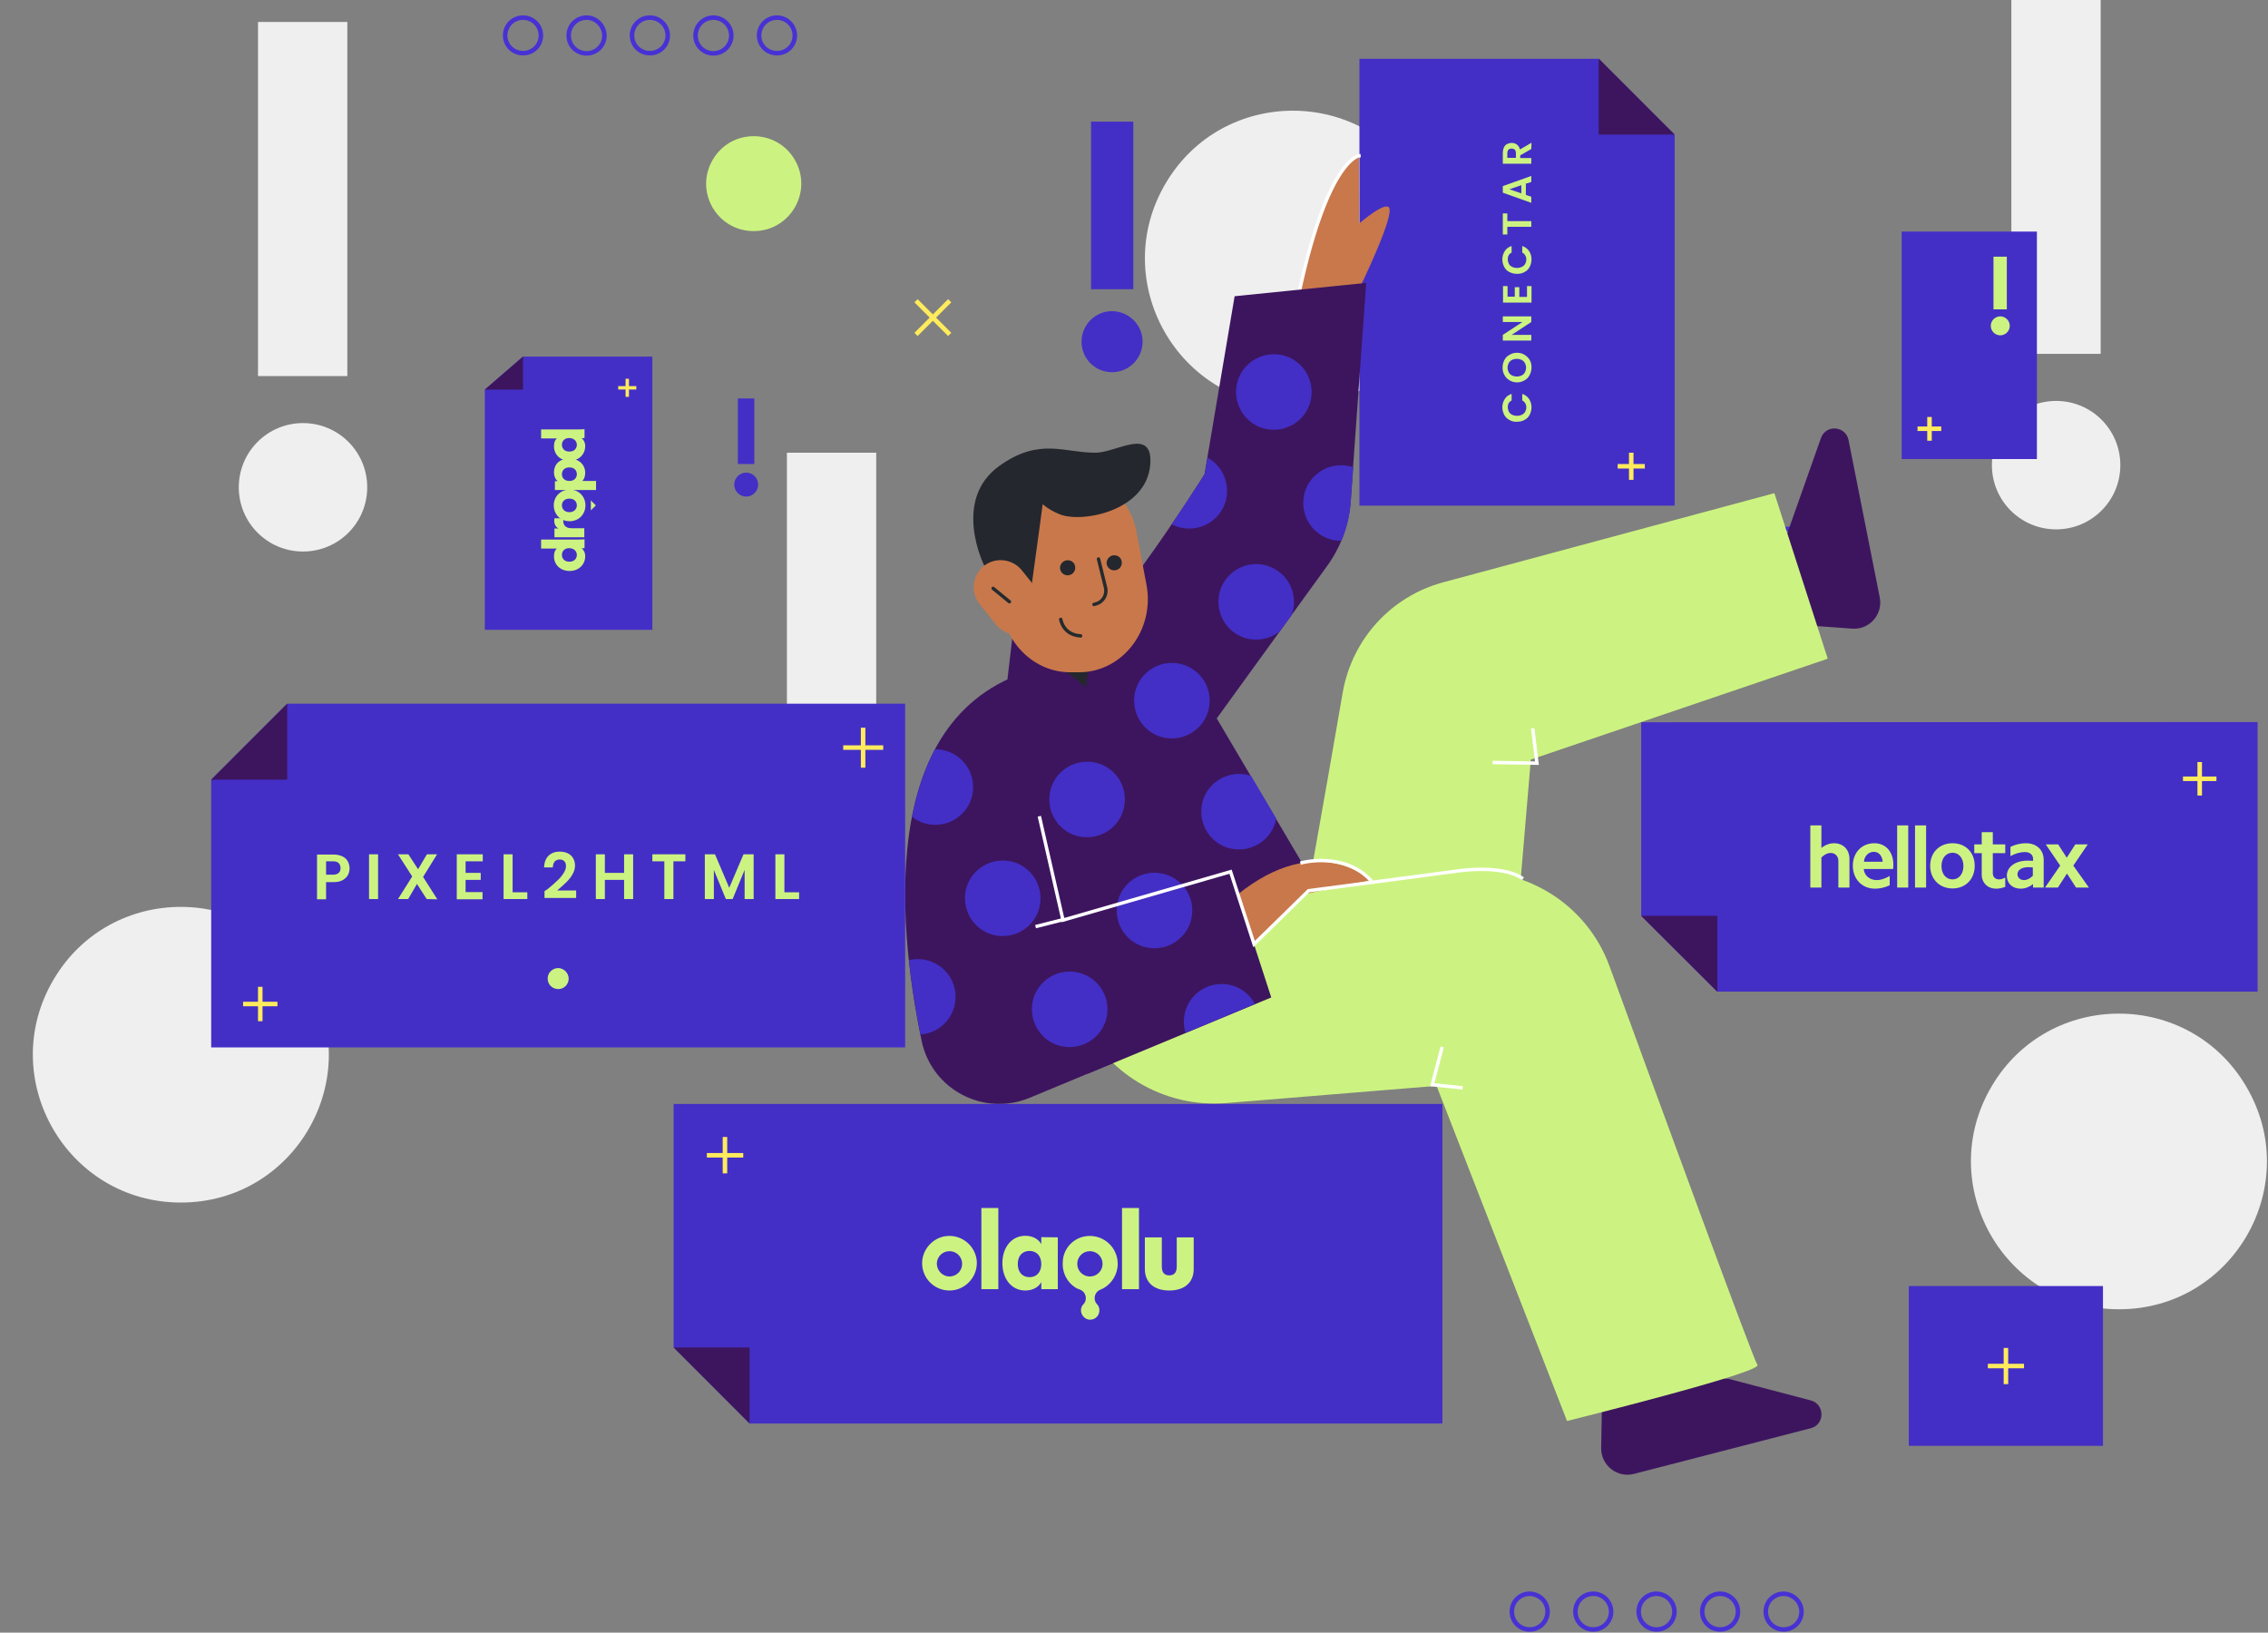 <svg width="1003" height="722" xmlns="http://www.w3.org/2000/svg"
    xmlns:xlink="http://www.w3.org/1999/xlink" viewBox="0 0 1003 722">
    <rect x="0" y="0" width="1003" height="722" fill="#808080" stroke="none"/>
    <path fill="none" stroke="#4831D4" stroke-width="2" stroke-miterlimit="50"
        d="M438.8 420.9h-36m18 18v-36M239.2 15.7c0 4.4-3.6 7.9-8 7.8-4.3 0-7.8-3.5-7.8-7.8 0-4.4 3.5-7.9 7.9-7.9s7.9 3.5 7.9 7.9h0zm28.1 0c0 4.4-3.5 7.9-7.9 7.9s-7.9-3.5-7.9-7.9h0c0-4.4 3.5-7.9 7.9-7.9 4.3 0 7.8 3.6 7.9 7.9zm28 0c0 4.4-3.6 7.9-8 7.8-4.3 0-7.8-3.5-7.8-7.8 0-4.4 3.5-7.9 7.9-7.9s7.9 3.5 7.9 7.9h0zm28.1 0c0 4.4-3.5 7.9-7.9 7.9s-7.9-3.5-7.9-7.9 3.5-7.9 7.9-7.9 7.9 3.6 7.9 7.9zm28.1 0c0 4.4-3.6 7.9-8 7.8-4.3 0-7.8-3.5-7.8-7.8 0-4.4 3.5-7.9 7.9-7.9s7.9 3.6 7.9 7.9zm332.9 697c0 4.4-3.5 7.9-7.9 7.9s-7.9-3.5-7.9-7.9h0c0-4.4 3.5-7.9 7.9-7.9 4.4.1 7.9 3.6 7.9 7.9zm28.1 0c0 4.4-3.5 7.9-7.9 7.9s-7.9-3.5-7.9-7.9h0c0-4.4 3.5-7.9 7.9-7.9s7.9 3.6 7.9 7.9h0zm28 0c0 4.4-3.5 7.9-7.9 7.9s-7.9-3.5-7.9-7.9h0c0-4.4 3.5-7.9 7.9-7.9 4.4.1 7.9 3.6 7.9 7.9zm28.1 0c0 4.4-3.5 7.9-7.9 7.9s-7.9-3.5-7.9-7.9h0c0-4.4 3.5-7.9 7.9-7.9s7.9 3.6 7.9 7.9h0zm28.1 0c0 4.4-3.5 7.9-7.9 7.9s-7.9-3.5-7.9-7.9h0c0-4.4 3.5-7.9 7.9-7.9 4.3.1 7.9 3.6 7.9 7.9zM717 298.8h0l22.3.6h0l-.6-22.3h0l22.3.6h0l-.6-22.3h0l22.3.6h0l-.6-22.3h0l22.3.6h0l-.6-22.3h0"></path>
    <path fill="#EFEFEF"
        d="M937.7 205.7c0 15.7-12.7 28.4-28.4 28.4s-28.4-12.7-28.4-28.4 12.7-28.4 28.4-28.4 28.4 12.7 28.4 28.4zm-8.7-49.2h-39.5V-.1H929v156.6zM396.2 406c0 15.7-12.7 28.4-28.4 28.4s-28.4-12.7-28.4-28.4 12.7-28.4 28.4-28.4 28.4 12.7 28.4 28.4zm-8.7-49.2H348V200.2h39.5v156.6zM80 531.8c-50.7 0-82.1-55.2-56.2-98.8 25.3-42.6 87-42.6 112.3 0 26 43.6-5.4 98.8-56.1 98.8zm491.8-352.1c-50.7 0-82.1-55.2-56.2-98.8 25.3-42.6 87-42.6 112.3 0 26 43.6-5.4 98.8-56.1 98.8zM937.1 579c-50.7 0-82.1-55.2-56.2-98.8 25.3-42.6 87-42.6 112.3 0 26 43.6-5.4 98.8-56.1 98.8zM162.4 215.5c0 15.7-12.7 28.4-28.4 28.4s-28.4-12.7-28.4-28.4 12.7-28.4 28.4-28.4 28.4 12.7 28.4 28.4zm-8.8-49.2h-39.5V9.7h39.5v156.6z"></path>
    <path fill="#3361C2" d="M601.1 80.6l.1 5.2"></path>
    <path fill="#432FC6" d="M740.6 59.6v164H601.2V26H707l33.6 33.6z"></path>
    <path fill="#C9784B"
        d="M601.1 127.7l-26.3 1.1s11-54 26.2-59.9l.1 29.9c5.3-4.4 10.9-8.4 12.9-7.3 3.8 2.1-12.9 36.2-12.9 36.2z"></path>
    <path fill="none" stroke="#FFF" stroke-width="1.5" stroke-linecap="square"
        stroke-miterlimit="50" d="M601 68.9s-13.5 1.4-26.2 59.2"></path>
    <path fill="#3D155F"
        d="M708.7 606l-.6 34.4c-.1 7.6 7.1 13.3 14.5 11.4l78.2-20.2c6.3-1.6 6.3-10.6 0-12.3l-36.2-9.5-55.9-3.8zm86.8-329.7l23.6 1.7c7.6.6 13.7-6.3 12.2-13.8l-13.8-69.6c-1.3-6.3-10-7-12.2-.9l-16.6 47 6.8 35.6zm-332.2 85.4l12.3 42.8 68.5-18.9 18.1 55.5-106.9 44.4c-20.3 8.4-43.2-3.7-47.7-25.1-11.4-55-19.3-149.5 55-165.6 19.6-4.3 70.1-85.1 70.1-85.1L546 131l58.2-5.9-6.9 96.6c-.7 10.3-4.3 20.2-10.4 28.6l-48.8 67.4 43.8 74.2-112.4 64-6.2-94.2z"></path>
    <path fill="#CCF381"
        d="M571.8 427.2c1.1-1.1 13.9-74 22-120.9 4.1-23.6 21.4-42.6 44.5-48.8l146.4-39.4 23.6 73.2L677 335.9l-8 94.3-97.2-3z"></path>
    <path fill="#CCF381"
        d="M472.1 436.9l5.3 12.1c11.2 25.5 37.3 41.1 65 38.8l92.9-7.6L693 628.4s86.7-21.5 84.2-24.8c-1.8-2.4-41.6-111.1-65.4-176.3-10.2-28-38.6-45.2-68.1-41.3l-131.8 17.4-39.8 33.5z"></path>
    <path fill="#3D155F" d="M481.1 474.8l81.1-33.7-16.4-50.5-88.8 21.5 24.1 62.7z"></path>
    <defs>
        <path id="olaolu-work-illo_svg__a"
            d="M546.1 131l-13.3 78.6s-50.5 80.8-70.1 85.1c-74.3 16.1-66.5 110.6-55 165.6 4.5 21.5 27.4 33.6 47.7 25.1l25.8-10.7 81-33.7-10.4-32 30.2-17.2-43.8-74.2 48.8-67.4c6.1-8.4 9.7-18.3 10.4-28.6l6.9-96.6-58.2 6z"></path>
    </defs>
    <clipPath id="olaolu-work-illo_svg__b">
        <use xlink:href="#olaolu-work-illo_svg__a" overflow="visible"></use>
    </clipPath>
    <g clip-path="url(#olaolu-work-illo_svg__b)">
        <path fill="#432FC6"
            d="M460.1 398.6c-.7 9.2-8.8 16-18 15.3s-16-8.8-15.3-18 8.8-16 18-15.3c9.2.7 16 8.8 15.3 18z"></path>
    </g>
    <defs>
        <path id="olaolu-work-illo_svg__c"
            d="M546.1 131l-13.3 78.6s-50.5 80.8-70.1 85.1c-74.3 16.1-66.5 110.6-55 165.6 4.5 21.5 27.4 33.6 47.7 25.1l25.8-10.7 81-33.7-10.4-32 30.2-17.2-43.8-74.2 48.8-67.4c6.1-8.4 9.7-18.3 10.4-28.6l6.9-96.6-58.2 6z"></path>
    </defs>
    <clipPath id="olaolu-work-illo_svg__d">
        <use xlink:href="#olaolu-work-illo_svg__c" overflow="visible"></use>
    </clipPath>
    <g clip-path="url(#olaolu-work-illo_svg__d)">
        <path fill="#432FC6"
            d="M527.2 404c-.7 9.2-8.8 16-18 15.3s-16-8.8-15.3-18 8.8-16 18-15.3c9.2.8 16.1 8.8 15.3 18z"></path>
    </g>
    <defs>
        <path id="olaolu-work-illo_svg__e"
            d="M546.1 131l-13.3 78.6s-50.5 80.8-70.1 85.1c-74.3 16.1-66.5 110.6-55 165.6 4.5 21.5 27.4 33.6 47.7 25.1l25.8-10.7 81-33.7-10.4-32 30.2-17.2-43.8-74.2 48.8-67.4c6.1-8.4 9.7-18.3 10.4-28.6l6.9-96.6-58.2 6z"></path>
    </defs>
    <clipPath id="olaolu-work-illo_svg__f">
        <use xlink:href="#olaolu-work-illo_svg__e" overflow="visible"></use>
    </clipPath>
    <g clip-path="url(#olaolu-work-illo_svg__f)">
        <path fill="#432FC6"
            d="M594.4 409.5c-.7 9.2-8.8 16-18 15.3s-16-8.8-15.3-18 8.8-16 18-15.3c9.2.7 16 8.8 15.3 18z"></path>
    </g>
    <defs>
        <path id="olaolu-work-illo_svg__g"
            d="M546.1 131l-13.3 78.6s-50.5 80.8-70.1 85.1c-74.3 16.1-66.5 110.6-55 165.6 4.5 21.5 27.4 33.6 47.7 25.1l25.8-10.7 81-33.7-10.4-32 30.2-17.2-43.8-74.2 48.8-67.4c6.1-8.4 9.7-18.3 10.4-28.6l6.9-96.6-58.2 6z"></path>
    </defs>
    <clipPath id="olaolu-work-illo_svg__h">
        <use xlink:href="#olaolu-work-illo_svg__g" overflow="visible"></use>
    </clipPath>
    <g clip-path="url(#olaolu-work-illo_svg__h)">
        <path fill="#432FC6"
            d="M497.4 354.9c-.7 9.2-8.8 16-18 15.3s-16-8.8-15.3-18 8.8-16 18-15.3c9.2.7 16.1 8.8 15.3 18z"></path>
    </g>
    <defs>
        <path id="olaolu-work-illo_svg__i"
            d="M546.1 131l-13.3 78.6s-50.5 80.8-70.1 85.1c-74.3 16.1-66.5 110.6-55 165.6 4.5 21.5 27.4 33.6 47.7 25.1l25.8-10.7 81-33.7-10.4-32 30.2-17.2-43.8-74.2 48.8-67.4c6.1-8.4 9.7-18.3 10.4-28.6l6.9-96.6-58.2 6z"></path>
    </defs>
    <clipPath id="olaolu-work-illo_svg__j">
        <use xlink:href="#olaolu-work-illo_svg__i" overflow="visible"></use>
    </clipPath>
    <g clip-path="url(#olaolu-work-illo_svg__j)">
        <path fill="#432FC6"
            d="M564.6 360.3c-.7 9.2-8.8 16-18 15.3s-16-8.8-15.3-18 8.8-16 18-15.3c9.2.8 16 8.8 15.3 18z"></path>
    </g>
    <defs>
        <path id="olaolu-work-illo_svg__k"
            d="M546.1 131l-13.3 78.6s-50.5 80.8-70.1 85.1c-74.3 16.1-66.5 110.6-55 165.6 4.5 21.5 27.4 33.6 47.7 25.1l25.8-10.7 81-33.7-10.4-32 30.2-17.2-43.8-74.2 48.8-67.4c6.1-8.4 9.7-18.3 10.4-28.6l6.9-96.6-58.2 6z"></path>
    </defs>
    <clipPath id="olaolu-work-illo_svg__l">
        <use xlink:href="#olaolu-work-illo_svg__k" overflow="visible"></use>
    </clipPath>
    <g clip-path="url(#olaolu-work-illo_svg__l)">
        <path fill="#432FC6"
            d="M631.7 365.8c-.7 9.2-8.8 16-18 15.3s-16-8.8-15.3-18 8.8-16 18-15.3c9.2.8 16.1 8.8 15.3 18z"></path>
    </g>
    <defs>
        <path id="olaolu-work-illo_svg__m"
            d="M546.1 131l-13.3 78.6s-50.5 80.8-70.1 85.1c-74.3 16.1-66.5 110.6-55 165.6 4.5 21.5 27.4 33.6 47.7 25.1l25.8-10.7 81-33.7-10.4-32 30.2-17.2-43.8-74.2 48.8-67.4c6.1-8.4 9.7-18.3 10.4-28.6l6.9-96.6-58.2 6z"></path>
    </defs>
    <clipPath id="olaolu-work-illo_svg__n">
        <use xlink:href="#olaolu-work-illo_svg__m" overflow="visible"></use>
    </clipPath>
    <g clip-path="url(#olaolu-work-illo_svg__n)">
        <path fill="#432FC6"
            d="M430.3 349.4c-.7 9.2-8.8 16-18 15.3s-16-8.8-15.3-18 8.8-16 18-15.3c9.2.8 16 8.8 15.3 18z"></path>
    </g>
    <defs>
        <path id="olaolu-work-illo_svg__o"
            d="M546.1 131l-13.3 78.6s-50.5 80.8-70.1 85.1c-74.3 16.1-66.5 110.6-55 165.6 4.5 21.5 27.4 33.6 47.7 25.1l25.8-10.7 81-33.7-10.4-32 30.2-17.2-43.8-74.2 48.8-67.4c6.1-8.4 9.7-18.3 10.4-28.6l6.9-96.6-58.2 6z"></path>
    </defs>
    <clipPath id="olaolu-work-illo_svg__p">
        <use xlink:href="#olaolu-work-illo_svg__o" overflow="visible"></use>
    </clipPath>
    <g clip-path="url(#olaolu-work-illo_svg__p)">
        <path fill="#432FC6"
            d="M489.7 447.7c-.7 9.2-8.8 16-18 15.3s-16-8.8-15.3-18 8.8-16 18-15.3c9.2.8 16.1 8.8 15.3 18z"></path>
    </g>
    <defs>
        <path id="olaolu-work-illo_svg__q"
            d="M546.1 131l-13.3 78.6s-50.5 80.8-70.1 85.1c-74.3 16.1-66.5 110.6-55 165.6 4.5 21.5 27.4 33.6 47.7 25.1l25.8-10.7 81-33.7-10.4-32 30.2-17.2-43.8-74.2 48.8-67.4c6.1-8.4 9.7-18.3 10.4-28.6l6.9-96.6-58.2 6z"></path>
    </defs>
    <clipPath id="olaolu-work-illo_svg__r">
        <use xlink:href="#olaolu-work-illo_svg__q" overflow="visible"></use>
    </clipPath>
    <g clip-path="url(#olaolu-work-illo_svg__r)">
        <path fill="#432FC6"
            d="M556.9 453.2c-.7 9.2-8.8 16-18 15.3s-16-8.8-15.3-18 8.8-16 18-15.3c9.2.7 16 8.8 15.3 18z"></path>
    </g>
    <defs>
        <path id="olaolu-work-illo_svg__s"
            d="M546.1 131l-13.3 78.6s-50.5 80.8-70.1 85.1c-74.3 16.1-66.5 110.6-55 165.6 4.5 21.5 27.4 33.6 47.7 25.1l25.8-10.7 81-33.7-10.4-32 30.2-17.2-43.8-74.2 48.8-67.4c6.1-8.4 9.7-18.3 10.4-28.6l6.9-96.6-58.2 6z"></path>
    </defs>
    <clipPath id="olaolu-work-illo_svg__t">
        <use xlink:href="#olaolu-work-illo_svg__s" overflow="visible"></use>
    </clipPath>
    <g clip-path="url(#olaolu-work-illo_svg__t)">
        <path fill="#432FC6"
            d="M624 458.6c-.7 9.2-8.8 16-18 15.3s-16-8.8-15.3-18 8.8-16 18-15.3c9.2.8 16.1 8.8 15.3 18z"></path>
    </g>
    <defs>
        <path id="olaolu-work-illo_svg__u"
            d="M546.1 131l-13.3 78.6s-50.5 80.8-70.1 85.1c-74.3 16.1-66.5 110.6-55 165.6 4.5 21.5 27.4 33.6 47.7 25.1l25.8-10.7 81-33.7-10.4-32 30.2-17.2-43.8-74.2 48.8-67.4c6.1-8.4 9.7-18.3 10.4-28.6l6.9-96.6-58.2 6z"></path>
    </defs>
    <clipPath id="olaolu-work-illo_svg__v">
        <use xlink:href="#olaolu-work-illo_svg__u" overflow="visible"></use>
    </clipPath>
    <g clip-path="url(#olaolu-work-illo_svg__v)">
        <path fill="#432FC6"
            d="M422.5 442.2c-.7 9.2-8.8 16-18 15.3s-16-8.8-15.3-18 8.8-16 18-15.3c9.3.8 16.1 8.8 15.3 18z"></path>
    </g>
    <defs>
        <path id="olaolu-work-illo_svg__w"
            d="M546.1 131l-13.3 78.6s-50.5 80.8-70.1 85.1c-74.3 16.1-66.5 110.6-55 165.6 4.5 21.5 27.4 33.6 47.7 25.1l25.8-10.7 81-33.7-10.4-32 30.2-17.2-43.8-74.2 48.8-67.4c6.1-8.4 9.7-18.3 10.4-28.6l6.9-96.6-58.2 6z"></path>
    </defs>
    <clipPath id="olaolu-work-illo_svg__x">
        <use xlink:href="#olaolu-work-illo_svg__w" overflow="visible"></use>
    </clipPath>
    <g clip-path="url(#olaolu-work-illo_svg__x)">
        <path fill="#432FC6"
            d="M475.4 212.9c-.7 9.2-8.8 16-18 15.3s-16-8.8-15.3-18 8.8-16 18-15.3c9.2.8 16 8.8 15.3 18z"></path>
    </g>
    <defs>
        <path id="olaolu-work-illo_svg__y"
            d="M546.1 131l-13.3 78.6s-50.5 80.8-70.1 85.1c-74.3 16.1-66.5 110.6-55 165.6 4.5 21.5 27.4 33.6 47.7 25.1l25.8-10.7 81-33.7-10.4-32 30.2-17.2-43.8-74.2 48.8-67.4c6.1-8.4 9.7-18.3 10.4-28.6l6.9-96.6-58.2 6z"></path>
    </defs>
    <clipPath id="olaolu-work-illo_svg__z">
        <use xlink:href="#olaolu-work-illo_svg__y" overflow="visible"></use>
    </clipPath>
    <g clip-path="url(#olaolu-work-illo_svg__z)">
        <path fill="#432FC6"
            d="M542.6 218.4c-.7 9.2-8.8 16-18 15.3s-16-8.8-15.3-18 8.8-16 18-15.3c9.2.7 16 8.8 15.3 18z"></path>
    </g>
    <defs>
        <path id="olaolu-work-illo_svg__A"
            d="M546.1 131l-13.3 78.6s-50.5 80.8-70.1 85.1c-74.3 16.1-66.5 110.6-55 165.6 4.5 21.5 27.4 33.6 47.7 25.1l25.8-10.7 81-33.7-10.4-32 30.2-17.2-43.8-74.2 48.8-67.4c6.1-8.4 9.7-18.3 10.4-28.6l6.9-96.6-58.2 6z"></path>
    </defs>
    <clipPath id="olaolu-work-illo_svg__B">
        <use xlink:href="#olaolu-work-illo_svg__A" overflow="visible"></use>
    </clipPath>
    <g clip-path="url(#olaolu-work-illo_svg__B)">
        <path fill="#432FC6"
            d="M609.7 223.8c-.7 9.2-8.8 16-18 15.3s-16-8.8-15.3-18 8.8-16 18-15.3c9.2.8 16.1 8.8 15.3 18z"></path>
    </g>
    <defs>
        <path id="olaolu-work-illo_svg__C"
            d="M546.1 131l-13.3 78.6s-50.5 80.8-70.1 85.1c-74.3 16.1-66.5 110.6-55 165.6 4.5 21.5 27.4 33.6 47.7 25.1l25.8-10.7 81-33.7-10.4-32 30.2-17.2-43.8-74.2 48.8-67.4c6.1-8.4 9.7-18.3 10.4-28.6l6.9-96.6-58.2 6z"></path>
    </defs>
    <clipPath id="olaolu-work-illo_svg__D">
        <use xlink:href="#olaolu-work-illo_svg__C" overflow="visible"></use>
    </clipPath>
    <g clip-path="url(#olaolu-work-illo_svg__D)">
        <path fill="#432FC6"
            d="M408.2 207.4c-.7 9.2-8.8 16-18 15.3s-16-8.8-15.3-18 8.8-16 18-15.3 16.1 8.9 15.3 18z"></path>
    </g>
    <defs>
        <path id="olaolu-work-illo_svg__E"
            d="M546.1 131l-13.3 78.6s-50.5 80.8-70.1 85.1c-74.3 16.1-66.5 110.6-55 165.6 4.5 21.5 27.4 33.6 47.7 25.1l25.8-10.7 81-33.7-10.4-32 30.2-17.2-43.8-74.2 48.8-67.4c6.1-8.4 9.7-18.3 10.4-28.6l6.9-96.6-58.2 6z"></path>
    </defs>
    <clipPath id="olaolu-work-illo_svg__F">
        <use xlink:href="#olaolu-work-illo_svg__E" overflow="visible"></use>
    </clipPath>
    <g clip-path="url(#olaolu-work-illo_svg__F)">
        <path fill="#432FC6"
            d="M505 262c-.7 9.2-8.8 16-18 15.3s-16-8.8-15.3-18c.7-9.2 8.8-16 18-15.3s16.1 8.9 15.3 18z"></path>
    </g>
    <defs>
        <path id="olaolu-work-illo_svg__G"
            d="M546.1 131l-13.3 78.6s-50.5 80.8-70.1 85.1c-74.3 16.1-66.5 110.6-55 165.6 4.5 21.5 27.4 33.6 47.7 25.1l25.8-10.7 81-33.7-10.4-32 30.2-17.2-43.8-74.2 48.8-67.4c6.1-8.4 9.7-18.3 10.4-28.6l6.9-96.6-58.2 6z"></path>
    </defs>
    <clipPath id="olaolu-work-illo_svg__H">
        <use xlink:href="#olaolu-work-illo_svg__G" overflow="visible"></use>
    </clipPath>
    <g clip-path="url(#olaolu-work-illo_svg__H)">
        <path fill="#432FC6"
            d="M572.2 267.5c-.7 9.2-8.8 16-18 15.3s-16-8.8-15.3-18c.7-9.2 8.8-16 18-15.3 9.2.8 16 8.8 15.3 18z"></path>
    </g>
    <defs>
        <path id="olaolu-work-illo_svg__I"
            d="M546.1 131l-13.3 78.6s-50.5 80.8-70.1 85.1c-74.3 16.1-66.5 110.6-55 165.6 4.5 21.5 27.4 33.6 47.7 25.1l25.8-10.7 81-33.7-10.4-32 30.2-17.2-43.8-74.2 48.8-67.4c6.1-8.4 9.7-18.3 10.4-28.6l6.9-96.6-58.2 6z"></path>
    </defs>
    <clipPath id="olaolu-work-illo_svg__J">
        <use xlink:href="#olaolu-work-illo_svg__I" overflow="visible"></use>
    </clipPath>
    <g clip-path="url(#olaolu-work-illo_svg__J)">
        <path fill="#432FC6"
            d="M437.9 256.6c-.7 9.2-8.8 16-18 15.3s-16-8.8-15.3-18c.7-9.2 8.8-16 18-15.3 9.2.7 16 8.8 15.3 18z"></path>
    </g>
    <defs>
        <path id="olaolu-work-illo_svg__K"
            d="M546.1 131l-13.3 78.6s-50.5 80.8-70.1 85.1c-74.3 16.1-66.5 110.6-55 165.6 4.5 21.5 27.4 33.6 47.7 25.1l25.8-10.7 81-33.7-10.4-32 30.2-17.2-43.8-74.2 48.8-67.4c6.1-8.4 9.7-18.3 10.4-28.6l6.9-96.6-58.2 6z"></path>
    </defs>
    <clipPath id="olaolu-work-illo_svg__L">
        <use xlink:href="#olaolu-work-illo_svg__K" overflow="visible"></use>
    </clipPath>
    <g clip-path="url(#olaolu-work-illo_svg__L)">
        <path fill="#432FC6"
            d="M512.8 169.2c-.7 9.2-8.8 16-18 15.3s-16-8.8-15.3-18 8.8-16 18-15.3c9.2.8 16.1 8.8 15.3 18z"></path>
    </g>
    <defs>
        <path id="olaolu-work-illo_svg__M"
            d="M546.1 131l-13.3 78.6s-50.5 80.8-70.1 85.1c-74.3 16.1-66.5 110.6-55 165.6 4.5 21.5 27.4 33.6 47.7 25.1l25.8-10.7 81-33.7-10.4-32 30.2-17.2-43.8-74.2 48.8-67.4c6.1-8.4 9.7-18.3 10.4-28.6l6.9-96.6-58.2 6z"></path>
    </defs>
    <clipPath id="olaolu-work-illo_svg__N">
        <use xlink:href="#olaolu-work-illo_svg__M" overflow="visible"></use>
    </clipPath>
    <g clip-path="url(#olaolu-work-illo_svg__N)">
        <path fill="#432FC6"
            d="M580 174.7c-.7 9.2-8.8 16-18 15.3s-16-8.8-15.3-18 8.8-16 18-15.3 16 8.8 15.3 18z"></path>
    </g>
    <defs>
        <path id="olaolu-work-illo_svg__O"
            d="M546.1 131l-13.3 78.6s-50.5 80.8-70.1 85.1c-74.3 16.1-66.5 110.6-55 165.6 4.5 21.5 27.4 33.6 47.7 25.1l25.8-10.7 81-33.7-10.4-32 30.2-17.2-43.8-74.2 48.8-67.4c6.1-8.4 9.7-18.3 10.4-28.6l6.9-96.6-58.2 6z"></path>
    </defs>
    <clipPath id="olaolu-work-illo_svg__P">
        <use xlink:href="#olaolu-work-illo_svg__O" overflow="visible"></use>
    </clipPath>
    <g clip-path="url(#olaolu-work-illo_svg__P)">
        <path fill="#432FC6"
            d="M445.7 163.8c-.7 9.2-8.8 16-18 15.3s-16-8.8-15.3-18 8.8-16 18-15.3c9.2.7 16 8.8 15.3 18z"></path>
    </g>
    <defs>
        <path id="olaolu-work-illo_svg__Q"
            d="M546.1 131l-13.3 78.6s-50.5 80.8-70.1 85.1c-74.3 16.1-66.5 110.6-55 165.6 4.5 21.5 27.4 33.6 47.7 25.1l25.8-10.7 81-33.7-10.4-32 30.2-17.2-43.8-74.2 48.8-67.4c6.1-8.4 9.7-18.3 10.4-28.6l6.9-96.6-58.2 6z"></path>
    </defs>
    <clipPath id="olaolu-work-illo_svg__R">
        <use xlink:href="#olaolu-work-illo_svg__Q" overflow="visible"></use>
    </clipPath>
    <g clip-path="url(#olaolu-work-illo_svg__R)">
        <path fill="#432FC6"
            d="M534.9 311.2c-.7 9.2-8.8 16-18 15.3s-16-8.8-15.3-18 8.8-16 18-15.3c9.2.8 16.1 8.8 15.3 18z"></path>
    </g>
    <defs>
        <path id="olaolu-work-illo_svg__S"
            d="M546.1 131l-13.3 78.6s-50.5 80.8-70.1 85.1c-74.3 16.1-66.5 110.6-55 165.6 4.5 21.5 27.4 33.6 47.7 25.1l25.8-10.7 81-33.7-10.4-32 30.2-17.2-43.8-74.2 48.8-67.4c6.1-8.4 9.7-18.3 10.4-28.6l6.9-96.6-58.2 6z"></path>
    </defs>
    <clipPath id="olaolu-work-illo_svg__T">
        <use xlink:href="#olaolu-work-illo_svg__S" overflow="visible"></use>
    </clipPath>
    <g clip-path="url(#olaolu-work-illo_svg__T)">
        <path fill="#432FC6"
            d="M602.1 316.7c-.7 9.2-8.8 16-18 15.3s-16-8.8-15.3-18 8.8-16 18-15.3c9.2.7 16 8.8 15.3 18z"></path>
    </g>
    <defs>
        <path id="olaolu-work-illo_svg__U"
            d="M546.1 131l-13.3 78.6s-50.5 80.8-70.1 85.1c-74.3 16.1-66.5 110.6-55 165.6 4.5 21.5 27.4 33.6 47.7 25.1l25.8-10.7 81-33.7-10.4-32 30.2-17.2-43.8-74.2 48.8-67.4c6.1-8.4 9.7-18.3 10.4-28.6l6.9-96.6-58.2 6z"></path>
    </defs>
    <clipPath id="olaolu-work-illo_svg__V">
        <use xlink:href="#olaolu-work-illo_svg__U" overflow="visible"></use>
    </clipPath>
    <g clip-path="url(#olaolu-work-illo_svg__V)">
        <path fill="#432FC6"
            d="M400.6 300.3c-.7 9.2-8.8 16-18 15.3s-16-8.8-15.3-18 8.8-16 18-15.3c9.2.7 16.1 8.8 15.3 18z"></path>
    </g>
    <path fill="#3D155F"
        d="M463 319.3c-.7 0-1.4 0-2.1-.1-9.6-1.1-16.4-9.8-15.3-19.4l7.6-64.6c1.1-9.6 9.8-16.4 19.4-15.3 9.6 1.1 16.4 9.8 15.3 19.4l-7.6 64.7c-1.1 8.8-8.6 15.3-17.3 15.3z"></path>
    <path fill="none" stroke="#FFF" stroke-width="1.5" stroke-linecap="square"
        stroke-miterlimit="50" d="M646.1 481h0l-12.7-1.3h0l4.2-16h0m-178.9-54.1l11.4-2.9"></path>
    <path fill="#C9784B"
        d="M554.1 417c0-.1 23.8-21.8 23.8-21.8l28.2-5.9s-23.2-22.3-58.8 6.3l6.8 21.4z"></path>
    <path fill="none" stroke="#FFF" stroke-width="1.5" stroke-linecap="square"
        stroke-miterlimit="50"
        d="M677.9 322.8h0l1.8 14.7h0l-18.9-.3h0m-201 24.5h0l10.3 45.2h0l74.1-21.4h0l10.4 32h0l24.1-23.6h0l65.8-8.7h0s19-3 28.4 3"></path>
    <path fill="#432FC6"
        d="M400.3 311.2v152H93.4V344.8l33.6-33.6h273.3zm598.1 8.1v119.2h-239L725.8 405v-85.6l272.6-.1zM331.5 629.5h306.4V488.2h-340v107.6l33.6 33.7zM900.8 203H841V102.4h59.8V203z"></path>
    <path fill="#CCF381"
        d="M333.3 102.2c-16.3 0-26.4-17.7-18-31.7 8.1-13.7 27.9-13.7 36.1 0 8.3 14-1.8 31.7-18.1 31.7z"></path>
    <path fill="#432FC6"
        d="M505.3 151.1c0 7.4-6 13.5-13.5 13.5s-13.5-6-13.5-13.5c0-7.4 6-13.5 13.5-13.5 7.5.1 13.5 6.1 13.5 13.5zm-4.1-23.2h-18.7V53.8h18.7v74.1z"></path>
    <path fill="#CCF381"
        d="M251.5 432.7c0 2.6-2 4.7-4.6 4.7s-4.7-2-4.7-4.6v-.1c0-2.6 2.2-4.6 4.7-4.6 2.5.1 4.5 2.1 4.6 4.6zm637.3-288.6c0 2.3-1.9 4.2-4.2 4.2s-4.2-1.9-4.2-4.2 1.9-4.2 4.2-4.2c2.3 0 4.2 1.9 4.2 4.2zm-1.3-7.3h-5.9v-23.3h5.9v23.3z"></path>
    <path fill="none" stroke="#FFEB5C" stroke-width="2" stroke-miterlimit="50"
        d="M965.4 344.4h14.8m-7.4-7.4v14.8M312.6 510.9h16.1m-8.1-8.1v16.1M107.5 444h15.2m-7.6-7.6v15.2m257.8-121h17.7m-8.9-8.8v17.7m333.7-133.3h12M721.4 200.2v12M848 189.6h10.5M853.3 184.4v10.5"></path>
    <path fill="#432FC6" d="M930 639.3h-85.8v-70.5H930v70.5z"></path>
    <path fill="#432FC6" d="M930 639.3h-85.8v-70.5H930v70.5z"></path>
    <path fill="none" stroke="#FFEB5C" stroke-width="2" stroke-miterlimit="50"
        d="M879.1 604.1h16M887.1 596.1v16"></path>
    <path fill="#432FC6"
        d="M335.3 214.3c0 2.9-2.4 5.3-5.3 5.3s-5.3-2.4-5.3-5.3 2.4-5.3 5.3-5.3 5.3 2.4 5.3 5.3zM333.6 205.2h-7.3v-29h7.3v29z"></path>
    <path fill="none" stroke="#FFEB5C" stroke-width="2" stroke-miterlimit="50"
        d="M405.1 133l14.9 14.9M420 133l-14.9 14.9"></path>
    <path fill="#24272D" d="M481.1 297l-11.5-1.4 10.7 8.4.8-7z"></path>
    <path fill="none" stroke="#FFF" stroke-width="1.5" stroke-linecap="square"
        stroke-miterlimit="50" d="M575.8 381.5s18.5-4.9 30.3 7.7"></path>
    <path fill="#CCF381"
        d="M481.1 546.6c7.2-.5 13.2 5.2 13.2 12.3 0 4.6-2.6 8.7-6.3 10.8-.4.2-.9.4-1.3.6-1.6.6-2.6 2.1-2.6 3.8 0 .9.3 1.8.9 2.5l.3.3c.6.7.9 1.6.9 2.6 0 2.3-1.8 4.1-4.1 4.1h-.4c-1.8-.2-3.3-1.7-3.6-3.5-.2-1.1.1-2.3.9-3.2l.3-.3c.6-.7.9-1.6.9-2.5 0-1.7-1-3.2-2.6-3.8-.4-.2-.9-.3-1.3-.5-4.2-2.3-6.6-6.8-6.3-11.6.1-6.2 5-11.2 11.1-11.6zm.9 17.9c3.1 0 5.6-2.5 5.6-5.6s-2.5-5.6-5.6-5.6-5.6 2.5-5.6 5.6 2.5 5.6 5.6 5.6zM434 534.2h7.5v35.9H434v-35.9zM467.8 547.2v22.9h-7.3V567c-1.3 2.4-4 3.7-7.1 3.7-5.9 0-10.1-5-10.1-12.1s4.2-12.1 10.1-12.1c3.1 0 5.8 1.3 7.1 3.7v-3.1l7.3.1zM450.1 559c0 3.5 2 5.8 5.2 5.8s5.2-2.3 5.2-5.8-2-5.8-5.2-5.8-5.2 2.2-5.2 5.8zM496.2 534.2h7.5v35.9h-7.5v-35.9zM506.3 547.2h7.5v12.9c0 2.6 1.1 3.9 3.3 3.9s3.3-1.3 3.3-3.9v-12.9h7.5v14c0 5.9-4 9.5-10.8 9.5s-10.8-3.6-10.8-9.5v-14zM432 558.5c0 6.7-5.5 12.2-12.1 12.2-6.7 0-12.1-5.4-12.1-12.1 0-6.1 4.9-11.5 11-12 3.3-.3 6.6.8 9.1 3 2.6 2.3 4.1 5.6 4.1 8.9zm-12.1 6c3.1 0 5.6-2.5 5.6-5.6s-2.5-5.6-5.6-5.6-5.6 2.5-5.6 5.6c.1 3.1 2.6 5.6 5.6 5.6zM667.5 185.7c-1-.5-1.8-1.3-2.3-2.3s-.8-2.1-.8-3.3c0-1.4.4-2.6 1.1-3.7.7-1.1 1.7-1.8 3-2.2v2.9c-.6.3-1 .7-1.3 1.2s-.4 1.1-.4 1.8.2 1.4.5 2 .8 1 1.4 1.3c.6.3 1.3.5 2.2.5s1.5-.2 2.2-.5c.6-.3 1.1-.8 1.4-1.3.3-.6.5-1.2.5-2 0-.7-.2-1.3-.5-1.8s-.8-1-1.3-1.2v-2.9c1.3.4 2.3 1.2 3 2.2.7 1.1 1.1 2.3 1.1 3.7 0 1.2-.3 2.3-.8 3.3s-1.3 1.8-2.3 2.3c-1 .6-2.1.8-3.3.8-1.3.1-2.4-.2-3.4-.8zM674.2 168.2c-1 .6-2.1.9-3.3.9s-2.3-.3-3.3-.9c-1-.6-1.8-1.4-2.3-2.4-.6-1-.8-2.1-.8-3.3s.3-2.3.8-3.3 1.3-1.8 2.3-2.3c1-.6 2.1-.9 3.3-.9s2.4.3 3.3.9c1 .6 1.8 1.4 2.3 2.3.6 1 .8 2.1.8 3.3 0 1.1-.3 2.3-.8 3.3s-1.3 1.9-2.3 2.4zm-1.2-9c-.6-.3-1.3-.5-2.2-.5s-1.6.2-2.2.5c-.6.3-1.1.8-1.4 1.4-.3.6-.5 1.2-.5 2s.2 1.4.5 2 .8 1.1 1.4 1.4c.6.3 1.3.5 2.2.5s1.6-.2 2.2-.5c.6-.3 1.1-.8 1.4-1.4.3-.6.5-1.3.5-2 0-.8-.2-1.4-.5-2-.3-.6-.8-1.1-1.4-1.4zM677.2 139.9v2.5l-8.7 5.7h8.7v2.5h-12.6v-2.5l8.7-5.7h-8.7v-2.5h12.6zM666.6 131.2h3.3V127h2v4.3h3.4v-4.8h2v7.3h-12.6v-7.3h2v4.7h-.1zM667.5 120.3c-1-.5-1.8-1.3-2.3-2.3s-.8-2.1-.8-3.3c0-1.4.4-2.6 1.1-3.7s1.7-1.8 3-2.2v2.9c-.6.3-1 .7-1.3 1.2s-.4 1.1-.4 1.8.2 1.4.5 2 .8 1 1.4 1.3 1.3.5 2.2.5 1.5-.2 2.2-.5c.6-.3 1.1-.8 1.4-1.3.3-.6.5-1.2.5-2 0-.7-.2-1.3-.5-1.8s-.8-1-1.3-1.2v-2.9c1.3.4 2.3 1.2 3 2.2s1.1 2.3 1.1 3.7c0 1.2-.3 2.3-.8 3.3s-1.3 1.8-2.3 2.3c-1 .6-2.1.8-3.3.8-1.3 0-2.4-.3-3.4-.8zM664.6 94.4h2v3.4h10.6v2.5h-10.6v3.4h-2v-9.3zM674.8 81.2v5l2.4.8v2.7l-12.6-4.5v-2.9l12.6-4.5v2.7l-2.4.7zm-2 .7l-5.3 1.8 5.3 1.8v-3.6zM677.2 65.9l-4.9 2.8v1.2h4.9v2.5h-12.6v-4.7c0-1 .2-1.8.5-2.5s.8-1.2 1.4-1.5c.6-.3 1.3-.5 2-.5.8 0 1.6.2 2.3.7.7.5 1.1 1.2 1.4 2.2l5.1-3-.1 2.8zm-6.8 3.9v-2.1c0-.7-.2-1.2-.5-1.5s-.8-.5-1.4-.5-1.1.2-1.4.5c-.3.3-.5.8-.5 1.5v2.1h3.8zM151.6 389.2c-1.1.6-2.4.9-4.1.9h-3.3v7.6h-4v-19.8h7.3c1.5 0 2.8.3 3.9.8s1.9 1.3 2.4 2.2c.5.9.8 2 .8 3.2 0 1-.3 2.1-.8 3-.4.7-1.2 1.5-2.2 2.1zm-1-5.3c0-.9-.3-1.7-.8-2.2s-1.3-.8-2.4-.8h-3.2v5.9h3.2c1.1 0 1.9-.3 2.4-.8.5-.4.8-1.2.8-2.1zM167.2 397.6h-4v-19.8h4v19.8zM188.7 397.6l-4.3-6.7-3.9 6.7H176l6.3-10-6.3-9.8h4.6l4.3 6.6 3.9-6.6h4.5l-6.2 10 6.3 9.9-4.7-.1zM205.9 380.9v5.1h6.7v3.1h-6.7v5.4h7.5v3.2H202v-19.9h11.5v3.1h-7.6zM226.7 394.6h6.5v3h-10.5v-19.8h4v16.8zM242.3 393.1c1.8-1.5 3.3-2.8 4.3-3.8 1.1-1 1.9-2 2.6-3.1.7-1.1 1.1-2.1 1.1-3.1 0-.9-.2-1.7-.7-2.2-.4-.5-1.1-.8-2.1-.8-.9 0-1.7.3-2.2.9s-.8 1.5-.8 2.6h-3.9c.1-2.3.8-4 2-5.2 1.3-1.2 2.9-1.8 4.9-1.8 1.4 0 2.7.3 3.7.8s1.8 1.3 2.3 2.2c.5.9.8 2 .8 3.1 0 1.4-.4 2.8-1.2 4.1-.7 1.3-1.7 2.4-2.7 3.4s-2.4 2.2-4 3.6h8.4v3.3h-14v-3l1.5-1zM280 377.8v19.8h-4v-8.5h-8.5v8.5h-4v-19.8h4v8.2h8.5v-8.2h4zM303.1 377.8v3.1h-5.3v16.7h-4v-16.7h-5.3v-3.1h14.6zM333.3 377.8v19.8h-4v-12.9l-5.3 12.9h-3l-5.3-12.9v12.9h-4v-19.8h4.5l6.3 14.8 6.3-14.8h4.5zM346.9 394.6h6.5v3h-10.5v-19.8h4v16.8z"></path>
    <path fill="#C9784B"
        d="M473.6 297.3h3.9c19.1-.2 33.3-18.9 29.5-38.8l-4.4-23.2c-2.9-15.5-15.9-26.5-30.7-26.2-16.9.4-30.2 15.3-29.8 33.2l.5 23.3c.5 17.7 14.3 31.9 31 31.7z"></path>
    <path fill="none" stroke="#252B2D" stroke-width="1.5" stroke-linecap="round"
        stroke-linejoin="round" stroke-miterlimit="50"
        d="M485.8 247.2h0l3.1 12.6c.8 3.2-1.1 6.5-4.4 7.3l-.7.2h0"></path>
    <path fill="#24272D"
        d="M455.2 266.4l4.8-35.1 1.1-8.3c2.3 1.9 4.9 3.4 7.7 4.5 10.1 3.9 38.4-1.7 39.9-22.2 1.2-16.7-15-5.2-24-5.1-14.1.1-24.9-6.9-42.7 5.8-21.3 15.2-6.7 44.2-6.7 44.2s9.6-5.2 19.9 16.2z"></path>
    <path fill="#24272D"
        d="M469.2 252.7c.9 1.6 2.9 2.2 4.6 1.3 1.6-.9 2.2-2.9 1.3-4.6-.9-1.6-3-2.1-4.6-1.2-1.6 1-2.2 2.9-1.3 4.5zM489.8 250.5c.9 1.6 2.9 2.2 4.6 1.3 1.6-.9 2.2-2.9 1.3-4.6-.9-1.6-3-2.1-4.6-1.2-1.6 1-2.2 3-1.3 4.5z"></path>
    <path fill="none" stroke="#252B2D" stroke-width="1.5" stroke-linecap="round"
        stroke-linejoin="round" stroke-miterlimit="50" d="M469.1 273.9s1 6.9 8.8 7.3"></path>
    <path fill="#C9784B"
        d="M457.2 278c5.1-4.1 6-11.7 1.9-16.8l-7.2-9c-4.1-5.1-11.7-6-16.8-1.9-5.1 4.1-6 11.7-1.9 16.8l7.2 9c4.1 5.2 11.7 6 16.8 1.9z"></path>
    <path fill="none" stroke="#252B2D" stroke-width="1.5" stroke-linecap="round"
        stroke-linejoin="round" stroke-miterlimit="50" d="M439.2 260.2l7.2 5.9"></path>
    <path fill="#3D155F"
        d="M127 311.2v33.6H93.4l33.6-33.6zM331.5 629.5l-33.6-33.6h33.6v33.6zM759.5 405v33.6L725.8 405h33.7z"></path>
    <g>
        <path fill="#3D155F" d="M707 25.9l33.6 33.6H707V25.9z"></path>
    </g>
    <path fill="#CCF381"
        d="M824.3 381.1c.2-2.6 2.1-4.4 4.4-4.4 2.2 0 3.7 1.8 3.9 4.4h-8.3zm39.2-8.2c-5.8 0-9.9 4.1-9.9 10 0 5.8 4.1 10 9.9 10 5.8 0 9.8-4.2 9.8-10 0-5.9-4-10-9.8-10zm35.5 14.4c-1.2 1.2-2.6 1.9-3.9 1.9-1.7 0-2.9-1.1-2.9-2.6 0-1.8 1.9-3.1 4.6-3.1.8 0 1.5 0 2.2.1v3.7zm-87.9-14.4c-1.9 0-3.9.7-5.6 2.1v-10h-4.9v27.5h4.9v-13.3c1.3-1.3 2.7-2 4.1-2 2 0 3.4 1.5 3.4 3.5v11.8h4.9v-12.7c0-4.1-2.8-6.9-6.8-6.9zm17.8 0c-5.5 0-9.5 4.1-9.5 9.9 0 6 4.1 10.2 9.8 10.2 2.2 0 4.3-.5 6.5-1.5v-4.1c-2 1.1-3.9 1.8-5.7 1.8-3.2 0-5.5-2-5.8-4.9h13c.1-.6.1-1.3.1-1.8.1-5.7-3.3-9.6-8.4-9.6zm10.1 19.6h4.9V365H839v27.5zm7.9 0h4.9V365h-4.9v27.5zm16.6-3.6c-2.9 0-4.9-2.4-4.9-5.9s2-5.9 4.9-5.9c2.8 0 4.8 2.4 4.8 5.9s-2 5.9-4.8 5.9zm17.8-20.9h-4.9v5.4h-3.3v3.9h3.3v9.5c0 3.6 2.6 6.2 6.4 6.2 1.3 0 2.6-.3 4-.8v-4.1c-1 .5-1.9.8-2.7.8-1.7 0-2.8-1.1-2.8-2.7v-8.9h5.5v-3.9h-5.5V368zm14.7 4.9c-2.3 0-4.6.5-6.9 1.6v4.1c2.2-1.2 4.4-1.8 6.4-1.8 2.2 0 3.6 1.2 3.6 3v.9c-.9 0-1.6-.1-2.4-.1-5.5 0-9.2 2.8-9.2 6.7 0 3.4 2.5 5.7 6.1 5.7 1.9 0 3.8-.7 5.5-2v1.5h4.7V380c-.1-4.2-3.2-7.1-7.8-7.1zm20.9 9.9l6.4-9.4h-5.5l-3.8 5.9-3.8-5.9h-5.5l6.4 9.4-6.7 9.7h5.7l4-6.2 4 6.2h5.7l-6.9-9.7z"></path>
    <g>
        <path fill="#432FC6" d="M288.5 278.5h-74.1V172.3l16.9-14.6h57.2z"></path>
        <path fill="#3D155F" d="M231.3 172.3h-16.9l16.9-14.6z"></path>
        <path d="M273.4 171.5h8m-4-4v8" fill="none" stroke="#FFEB5C" stroke-width="1.5"
            stroke-miterlimit="10"></path>
        <g fill="#CCF381">
            <path
                d="M256.1 238.6h-16.8v4h7c-.5.3-1.3 1.3-1.3 3.5 0 3.7 2.9 6.4 6.9 6.4s6.9-2.8 6.9-6.5c0-1.6-.7-2.9-1.6-3.5.5 0 1.1-.1 1.3-.1v-3.9c-.4 0-1.2.1-2.4.1zm-1 6.8c0 1.6-1.1 3-3.3 3s-3.3-1.4-3.3-3 1.1-3 3.3-3c2.2.1 3.3 1.5 3.3 3zm-5.9-16.2c-.1.4-.1.9-.1 1.3 0 1.6 1 3.1 3.6 3.1h5.7v4h-13.2v-3.9h1.8c-1.5-.7-1.9-2.4-1.9-3.4 0-.4.1-.8.1-1.1h4z"></path>
            <path
                d="M244.9 223.5c0 3.9 2.9 7 7 7s7-3.1 7-7-2.9-7-7-7c-4.1.1-7 3.1-7 7zm10.2 0c0 1.5-1.1 3-3.3 3s-3.3-1.5-3.3-3 1-3 3.3-3 3.3 1.5 3.3 3z"></path>
            <path
                d="M245 208.9c0 1.9.8 3.3 1.7 3.9h-1.3v3.9h18.2v-4h-6.1c.7-.6 1.3-1.9 1.3-3.6 0-3.7-2.9-6.3-6.9-6.3-4-.1-6.9 2.2-6.9 6.1zm10.1.8c0 1.6-1.1 3-3.3 3s-3.3-1.4-3.3-3 1.1-3 3.3-3 3.3 1.4 3.3 3z"></path>
            <path
                d="M256.1 189.9h-16.8v4h7c-.5.3-1.3 1.3-1.3 3.5 0 3.7 2.9 6.4 6.9 6.4s6.9-2.8 6.9-6.5c0-1.6-.7-2.9-1.6-3.5.5 0 1.1-.1 1.3-.1v-3.9c-.4 0-1.2.1-2.4.1zm-1 6.8c0 1.6-1.1 3-3.3 3s-3.3-1.4-3.3-3 1.1-3 3.3-3c2.2.1 3.3 1.5 3.3 3zm6.2 29l2.2-2.2-2.2-2.2z"></path>
        </g>
    </g>
</svg>